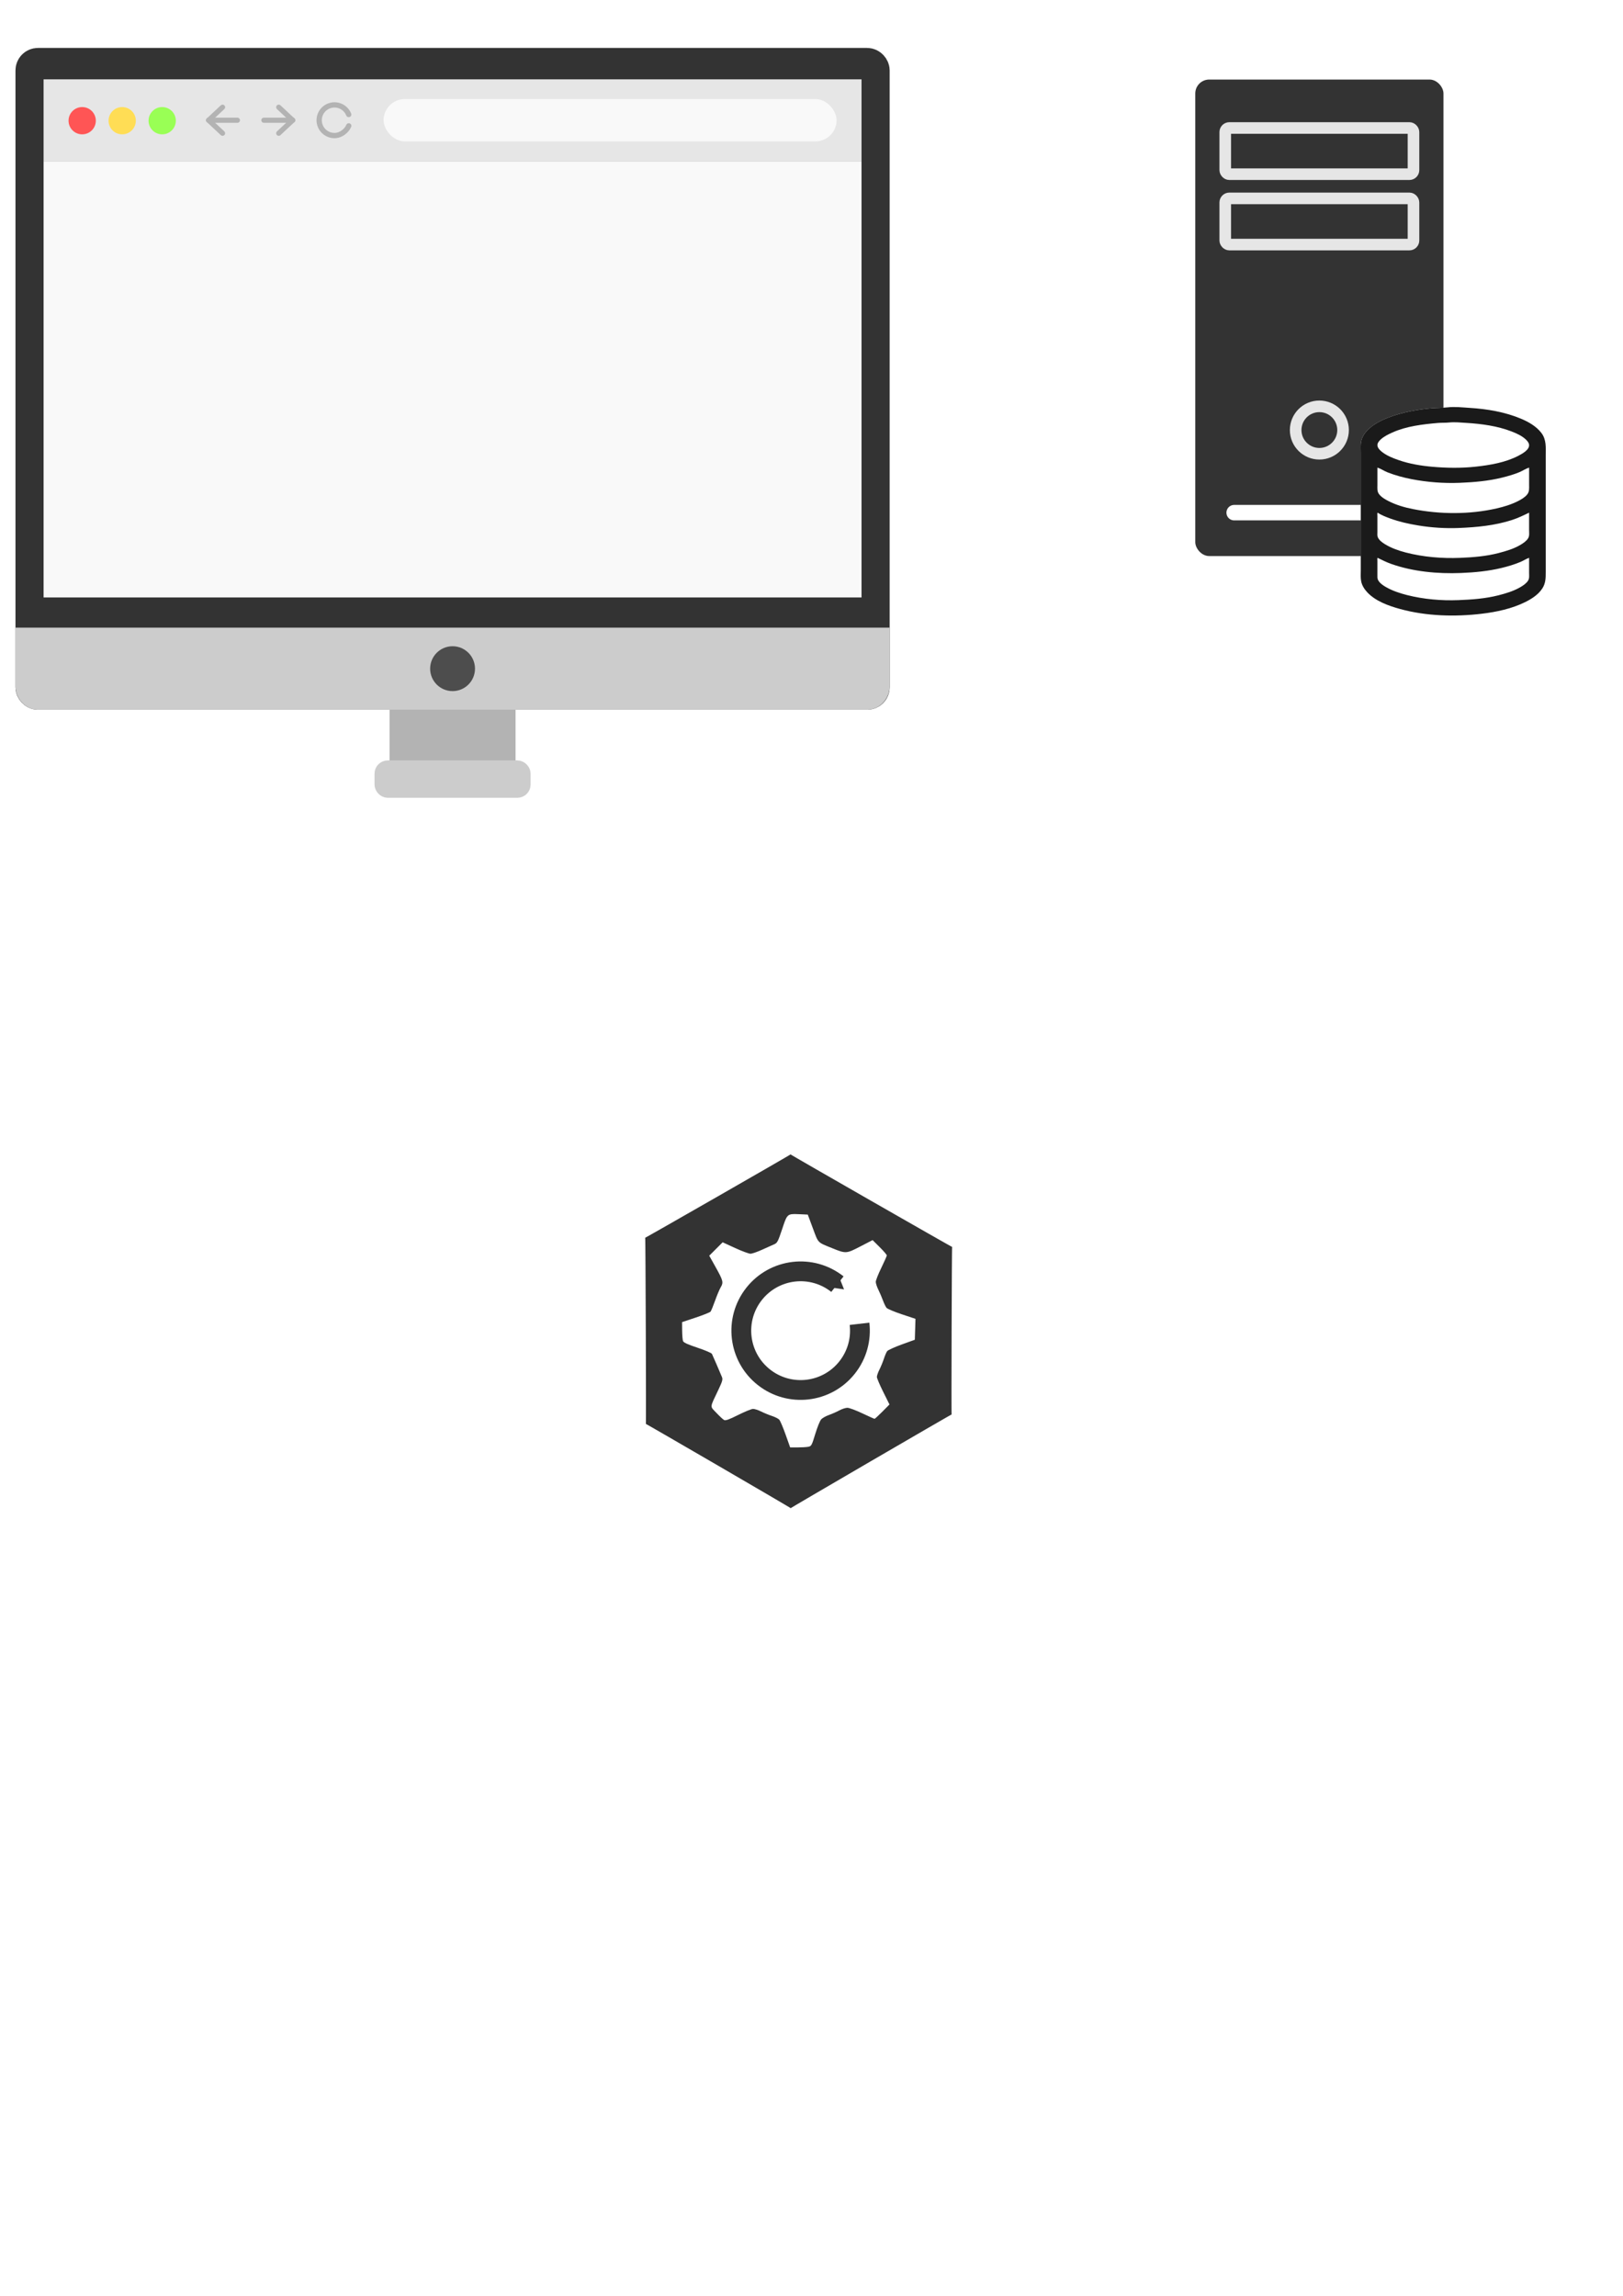 <?xml version="1.0" encoding="UTF-8" standalone="no"?>
<svg
   xmlns:dc="http://purl.org/dc/elements/1.1/"
   xmlns:cc="http://creativecommons.org/ns#"
   xmlns:rdf="http://www.w3.org/1999/02/22-rdf-syntax-ns#"
   xmlns:svg="http://www.w3.org/2000/svg"
   xmlns="http://www.w3.org/2000/svg"
   xmlns:sodipodi="http://sodipodi.sourceforge.net/DTD/sodipodi-0.dtd"
   xmlns:inkscape="http://www.inkscape.org/namespaces/inkscape"
   width="210mm"
   height="297mm"
   viewBox="0 0 210 297"
   version="1.1"
   id="svg8"
   inkscape:version="1.0 (4035a4f, 2020-05-01)"
   sodipodi:docname="schemas.svg">
  <defs
     id="defs2">
    <marker
       inkscape:isstock="true"
       style="overflow:visible"
       id="marker1311"
       refX="0.0"
       refY="0.0"
       orient="auto"
       inkscape:stockid="TriangleOutS">
      <path
         transform="scale(0.2)"
         style="fill-rule:evenodd;stroke:#333333;stroke-width:1pt;stroke-opacity:1;fill:#333333;fill-opacity:1"
         d="M 5.77,0.0 L -2.88,5.0 L -2.88,-5.0 L 5.77,0.0 z "
         id="path1080" />
    </marker>
    <marker
       inkscape:isstock="true"
       style="overflow:visible;"
       id="Arrow2Mend"
       refX="0.0"
       refY="0.0"
       orient="auto"
       inkscape:stockid="Arrow2Mend">
      <path
         transform="scale(0.6) rotate(180) translate(0,0)"
         d="M 8.719,4.034 L -2.207,0.016 L 8.719,-4.002 C 6.973,-1.63 6.983,1.616 8.719,4.034 z "
         style="fill-rule:evenodd;stroke-width:0.625;stroke-linejoin:round;stroke:#000000;stroke-opacity:1;fill:#000000;fill-opacity:1"
         id="path959" />
    </marker>
    <marker
       inkscape:isstock="true"
       style="overflow:visible;"
       id="marker1228"
       refX="0.0"
       refY="0.0"
       orient="auto"
       inkscape:stockid="Arrow1Send">
      <path
         transform="scale(0.2) rotate(180) translate(6,0)"
         style="fill-rule:evenodd;stroke:#000000;stroke-width:1pt;stroke-opacity:1;fill:#000000;fill-opacity:1"
         d="M 0.0,0.0 L 5.0,-5.0 L -12.5,0.0 L 5.0,5.0 L 0.0,0.0 z "
         id="path947" />
    </marker>
    <marker
       inkscape:isstock="true"
       style="overflow:visible;"
       id="marker1195"
       refX="0.0"
       refY="0.0"
       orient="auto"
       inkscape:stockid="Arrow1Lend">
      <path
         transform="scale(0.8) rotate(180) translate(12.5,0)"
         style="fill-rule:evenodd;stroke:#000000;stroke-width:1pt;stroke-opacity:1;fill:#000000;fill-opacity:1"
         d="M 0.0,0.0 L 5.0,-5.0 L -12.5,0.0 L 5.0,5.0 L 0.0,0.0 z "
         id="path935" />
    </marker>
    <marker
       inkscape:stockid="TriangleOutS"
       orient="auto"
       refY="0.0"
       refX="0.0"
       id="TriangleOutS"
       style="overflow:visible"
       inkscape:isstock="true">
      <path
         id="path3039"
         d="M 5.77,0.0 L -2.88,5.0 L -2.88,-5.0 L 5.77,0.0 z "
         style="fill-rule:evenodd;stroke:#b3b3b3;stroke-width:1pt;stroke-opacity:1;fill:#b3b3b3;fill-opacity:1"
         transform="scale(0.2)" />
    </marker>
    <marker
       inkscape:stockid="Arrow1Send"
       orient="auto"
       refY="0.0"
       refX="0.0"
       id="Arrow1Send"
       style="overflow:visible;"
       inkscape:isstock="true">
      <path
         id="path2906"
         d="M 0.0,0.0 L 5.0,-5.0 L -12.5,0.0 L 5.0,5.0 L 0.0,0.0 z "
         style="fill-rule:evenodd;stroke:#b3b3b3;stroke-width:1pt;stroke-opacity:1;fill:#f9f9f9;fill-opacity:1"
         transform="scale(0.2) rotate(180) translate(6,0)" />
    </marker>
    <marker
       inkscape:stockid="Arrow1Lend"
       orient="auto"
       refY="0.0"
       refX="0.0"
       id="Arrow1Lend"
       style="overflow:visible;"
       inkscape:isstock="true">
      <path
         id="path2894"
         d="M 0.0,0.0 L 5.0,-5.0 L -12.5,0.0 L 5.0,5.0 L 0.0,0.0 z "
         style="fill-rule:evenodd;stroke:#b3b3b3;stroke-width:1pt;stroke-opacity:1;fill:#f9f9f9;fill-opacity:1"
         transform="scale(0.8) rotate(180) translate(12.5,0)" />
    </marker>
  </defs>
  <sodipodi:namedview
     inkscape:snap-nodes="true"
     id="base"
     pagecolor="#ffffff"
     bordercolor="#666666"
     borderopacity="1.0"
     inkscape:pageopacity="0.0"
     inkscape:pageshadow="2"
     inkscape:zoom="0.44985357"
     inkscape:cx="588.4413"
     inkscape:cy="92.263995"
     inkscape:document-units="mm"
     inkscape:current-layer="layer1"
     inkscape:document-rotation="0"
     showgrid="false"
     inkscape:window-width="1388"
     inkscape:window-height="855"
     inkscape:window-x="52"
     inkscape:window-y="23"
     inkscape:window-maximized="1" />
  <g
     inkscape:label="Capa 1"
     inkscape:groupmode="layer"
     id="layer1">
    <rect
       ry="0.73"
       y="8.378"
       x="4.179"
       height="81.258"
       width="108.758"
       id="rect888"
       style="fill:#333333;stroke:#333333;stroke-width:4.353;stroke-miterlimit:4;stroke-dasharray:none" />
    <g
       id="g3447"
       transform="translate(-31.22,-14.516)">
      <rect
         y="24.779"
         x="36.861"
         height="10.583"
         width="105.833"
         id="rect2740"
         style="fill:#e6e6e6;stroke:none;stroke-width:0.449" />
      <rect
         y="35.362"
         x="36.861"
         height="56.444"
         width="105.833"
         id="rect2886"
         style="fill:#f9f9f9;stroke:none;stroke-width:0.694;stroke-linecap:round;stroke-miterlimit:4;stroke-dasharray:none;stroke-opacity:1" />
      <g
         transform="translate(0.657,0.061)"
         id="g3397">
        <g
           id="g3339"
           transform="translate(1.7801921e-6,-0.008)">
          <circle
             r="1.764"
             cy="30.078"
             cx="41.197"
             id="path2742"
             style="fill:#ff5555;stroke:none;stroke-width:0.246" />
          <circle
             r="1.764"
             style="fill:#ffdd55;stroke:none;stroke-width:0.246"
             id="path2742-8"
             cx="46.373"
             cy="30.078" />
          <circle
             style="fill:#99ff55;stroke:none;stroke-width:0.246"
             id="path2742-0"
             cx="51.549"
             cy="30.078"
             r="1.764" />
        </g>
        <rect
           style="fill:#f9f9f9;stroke:none;stroke-width:0.108;stroke-opacity:1"
           id="rect2770"
           width="58.611"
           height="5.471"
           x="80.198"
           y="27.273"
           ry="2.735" />
        <g
           id="g3356"
           transform="translate(-0.52)">
          <g
             style="stroke:#b3b3b3"
             transform="translate(2.646,0.015)"
             id="g2857">
            <path
               style="fill:none;stroke:#b3b3b3;stroke-width:0.665;stroke-linecap:round;stroke-linejoin:miter;stroke-miterlimit:4;stroke-dasharray:none;stroke-opacity:1"
               d="m 57.234,28.31 -1.8,1.684"
               id="path2827" />
            <path
               id="path2827-8"
               d="m 57.234,31.678 -1.8,-1.684"
               style="fill:none;stroke:#b3b3b3;stroke-width:0.665;stroke-linecap:round;stroke-linejoin:miter;stroke-miterlimit:4;stroke-dasharray:none;stroke-opacity:1" />
            <path
               style="fill:none;stroke:#b3b3b3;stroke-width:0.665;stroke-linecap:round;stroke-linejoin:miter;stroke-miterlimit:4;stroke-dasharray:none;stroke-opacity:1"
               d="m 55.435,29.994 h 3.721"
               id="path2844"
               sodipodi:nodetypes="cc" />
          </g>
          <g
             style="fill:none;stroke:#b3b3b3"
             transform="matrix(-1,0,0,1,124.381,0.015)"
             id="g2857-4">
            <path
               id="path2827-7"
               d="m 57.234,28.31 -1.8,1.684"
               style="fill:none;stroke:#b3b3b3;stroke-width:0.665;stroke-linecap:round;stroke-linejoin:miter;stroke-miterlimit:4;stroke-dasharray:none;stroke-opacity:1" />
            <path
               style="fill:none;stroke:#b3b3b3;stroke-width:0.665;stroke-linecap:round;stroke-linejoin:miter;stroke-miterlimit:4;stroke-dasharray:none;stroke-opacity:1"
               d="m 57.234,31.678 -1.8,-1.684"
               id="path2827-8-1" />
            <path
               sodipodi:nodetypes="cc"
               id="path2844-3"
               d="m 55.435,29.994 h 3.721"
               style="fill:none;stroke:#b3b3b3;stroke-width:0.665;stroke-linecap:round;stroke-linejoin:miter;stroke-miterlimit:4;stroke-dasharray:none;stroke-opacity:1" />
          </g>
          <path
             sodipodi:nodetypes="ccssc"
             d="m 76.209,30.735 c -0.293,0.689 -1.006,1.176 -1.657,1.248 -1.017,0.097 -1.942,-0.594 -2.136,-1.598 -0.194,-1.004 0.407,-1.99 1.387,-2.279 0.98,-0.289 2.02,0.215 2.4,1.164"
             style="fill:none;stroke:#b3b3b3;stroke-width:0.683;stroke-linecap:round;stroke-miterlimit:4;stroke-dasharray:none;stroke-opacity:1;marker-end:url(#TriangleOutS)"
             id="path2888" />
        </g>
      </g>
    </g>
    <rect
       style="fill:#333333;stroke:none;stroke-width:1.902;stroke-linecap:round;stroke-miterlimit:4;stroke-dasharray:none;stroke-opacity:1"
       id="rect3461"
       width="32.113"
       height="61.644"
       x="154.657"
       y="10.291"
       ry="1.802" />
    <path
       id="path3636-4"
       d="m 187.273,52.699 c -0.663,0.079 -1.352,0.054 -2.021,0.113 -1.91,0.169 -3.837,0.525 -5.611,1.204 -0.989,0.379 -1.958,0.883 -2.684,1.616 -0.401,0.404 -0.721,0.911 -0.832,1.451 -0.098,0.473 -0.053,0.972 -0.053,1.451 v 1.941 11.316 1.961 c 0,0.485 -0.046,0.992 0.053,1.471 0.109,0.527 0.416,1.009 0.795,1.412 1.062,1.131 2.723,1.735 4.248,2.152 3.388,0.927 7.091,1.026 10.577,0.608 1.913,-0.229 3.884,-0.655 5.59,-1.498 0.866,-0.428 1.716,-0.984 2.226,-1.771 0.433,-0.668 0.44,-1.347 0.44,-2.098 v -1.745 -8.237 -5.138 c 0,-1.018 0.107,-2.022 -0.563,-2.902 -0.646,-0.849 -1.648,-1.425 -2.661,-1.849 -2.047,-0.857 -4.343,-1.248 -6.579,-1.388 -0.942,-0.059 -1.981,-0.181 -2.924,-0.068"
       style="fill:#ffffff;stroke:none;stroke-width:0.021"
       sodipodi:nodetypes="csssssccscsscccsccscssc" />
    <rect
       style="fill:none;stroke:#e6e6e6;stroke-width:1.5;stroke-linecap:round;stroke-miterlimit:4;stroke-dasharray:none;stroke-opacity:1"
       id="rect3535"
       width="24.357"
       height="5.977"
       x="158.535"
       y="16.558"
       ry="0.529" />
    <rect
       ry="0.529"
       y="25.663"
       x="158.535"
       height="5.977"
       width="24.357"
       id="rect3535-6"
       style="fill:none;stroke:#e6e6e6;stroke-width:1.5;stroke-linecap:round;stroke-miterlimit:4;stroke-dasharray:none;stroke-opacity:1" />
    <circle
       style="fill:none;stroke:#e6e6e6;stroke-width:1.5;stroke-linecap:round;stroke-miterlimit:4;stroke-dasharray:none;stroke-opacity:1"
       id="path3552"
       cx="170.713"
       cy="55.633"
       r="3.067" />
    <path
       style="fill:none;stroke:#ffffff;stroke-width:2;stroke-linecap:round;stroke-linejoin:miter;stroke-miterlimit:4;stroke-dasharray:none;stroke-opacity:1"
       d="m 159.688,66.32 h 22.052"
       id="path3554" />
    <path
       style="fill:#1a1a1a;stroke:none;stroke-width:0.021"
       d="m 187.273,52.699 c -0.663,0.079 -1.352,0.054 -2.021,0.113 -1.91,0.169 -3.837,0.525 -5.611,1.204 -0.989,0.379 -1.958,0.883 -2.684,1.616 -0.401,0.404 -0.721,0.911 -0.832,1.451 -0.098,0.473 -0.053,0.972 -0.053,1.451 v 1.941 11.316 1.961 c 0,0.485 -0.046,0.992 0.053,1.471 0.109,0.527 0.416,1.009 0.795,1.412 1.062,1.131 2.723,1.735 4.248,2.152 3.388,0.927 7.091,1.026 10.577,0.608 1.913,-0.229 3.884,-0.655 5.59,-1.498 0.866,-0.428 1.716,-0.984 2.226,-1.771 0.433,-0.668 0.44,-1.347 0.44,-2.098 v -1.745 -8.237 -5.138 c 0,-1.018 0.107,-2.022 -0.563,-2.902 -0.646,-0.849 -1.648,-1.425 -2.661,-1.849 -2.047,-0.857 -4.343,-1.248 -6.579,-1.388 -0.942,-0.059 -1.981,-0.181 -2.924,-0.068 m 0.215,1.958 c 0.73,-0.079 1.528,0.006 2.257,0.051 1.981,0.124 4.007,0.395 5.848,1.111 0.633,0.246 1.29,0.543 1.784,0.989 0.213,0.193 0.426,0.424 0.467,0.706 0.094,0.655 -0.871,1.18 -1.391,1.451 -1.659,0.865 -3.65,1.203 -5.525,1.406 -1.868,0.202 -3.763,0.174 -5.633,0.009 -1.45,-0.128 -2.934,-0.377 -4.3,-0.85 -0.774,-0.268 -1.564,-0.577 -2.193,-1.08 -0.265,-0.212 -0.572,-0.514 -0.579,-0.857 -0.006,-0.279 0.205,-0.536 0.408,-0.726 0.439,-0.41 0.99,-0.676 1.548,-0.927 1.809,-0.811 3.91,-1.055 5.891,-1.227 0.47,-0.041 0.951,-0.006 1.419,-0.057 m 10.362,5.838 v 2.236 c 0,0.47 0.056,0.884 -0.28,1.275 -0.302,0.352 -0.738,0.606 -1.161,0.821 -0.855,0.435 -1.804,0.725 -2.752,0.942 -3.517,0.802 -7.324,0.781 -10.857,0.085 -1.079,-0.212 -2.173,-0.535 -3.139,-1.027 -0.453,-0.231 -0.922,-0.506 -1.225,-0.899 -0.276,-0.358 -0.216,-0.76 -0.216,-1.177 v -2.255 c 0.443,0.128 0.857,0.43 1.29,0.6 1.004,0.392 2.05,0.68 3.117,0.887 2.046,0.397 4.169,0.559 6.256,0.476 1.838,-0.073 3.675,-0.23 5.461,-0.671 0.766,-0.189 1.534,-0.407 2.257,-0.709 0.41,-0.171 0.822,-0.46 1.247,-0.582 m -19.607,5.824 c 0.486,0.322 1.079,0.55 1.634,0.753 1.172,0.428 2.394,0.699 3.633,0.903 1.718,0.283 3.503,0.395 5.246,0.326 2.329,-0.093 4.665,-0.315 6.88,-1.034 0.781,-0.254 1.486,-0.594 2.214,-0.947 v 2.255 c 0,0.357 0.07,0.759 -0.139,1.079 -0.227,0.348 -0.594,0.597 -0.958,0.817 -0.861,0.522 -1.873,0.817 -2.859,1.074 -1.613,0.419 -3.301,0.554 -4.966,0.62 -2.355,0.094 -4.778,-0.104 -7.052,-0.696 -0.931,-0.243 -1.858,-0.572 -2.666,-1.064 -0.368,-0.224 -0.77,-0.521 -0.936,-0.909 -0.086,-0.201 -0.053,-0.435 -0.053,-0.647 V 67.654 66.732 c 0,-0.126 -0.032,-0.295 0.022,-0.412 m 0,5.844 c 0.584,0.28 1.145,0.57 1.763,0.788 2.833,1.001 6.014,1.294 9.03,1.174 1.758,-0.07 3.515,-0.236 5.224,-0.646 0.851,-0.204 1.693,-0.458 2.494,-0.793 0.369,-0.155 0.718,-0.398 1.096,-0.523 v 1.961 c 0,0.336 0.057,0.699 -0.139,1 -0.242,0.371 -0.65,0.639 -1.044,0.864 -0.854,0.488 -1.83,0.782 -2.795,1.027 -1.687,0.428 -3.422,0.551 -5.16,0.62 -2.217,0.089 -4.521,-0.113 -6.665,-0.656 -0.957,-0.243 -1.91,-0.565 -2.752,-1.052 -0.386,-0.223 -0.817,-0.527 -1.001,-0.921 -0.094,-0.201 -0.074,-0.414 -0.074,-0.628 V 73.361 72.557 c 0,-0.121 -0.03,-0.28 0.021,-0.392 z"
       id="path3636" />
    <rect
       ry="0.732"
       y="90.988"
       x="50.407"
       height="8.323"
       width="16.301"
       id="rect898"
       style="fill:#b3b3b3;stroke:none;stroke-width:4.727;stroke-miterlimit:4;stroke-dasharray:none" />
    <rect
       ry="0.68"
       y="99.41"
       x="49.497"
       height="2.761"
       width="18.121"
       id="rect896"
       style="fill:#cccccc;stroke:#cccccc;stroke-width:2.077;stroke-miterlimit:4;stroke-dasharray:none" />
    <g
       transform="matrix(1,0,0,1.063,0,-5.789)"
       style="opacity:1;fill:#cccccc"
       id="g1461">
      <path
         sodipodi:nodetypes="csssscc"
         id="path1465"
         d="m 2.002,81.826 v 7.131 c 0,1.545 1.313,2.855 2.857,2.855 H 112.256 c 1.545,0 2.857,-1.311 2.857,-2.855 v -7.131 z"
         style="color:#000000;font-style:normal;font-variant:normal;font-weight:normal;font-stretch:normal;font-size:medium;line-height:normal;font-family:sans-serif;font-variant-ligatures:normal;font-variant-position:normal;font-variant-caps:normal;font-variant-numeric:normal;font-variant-alternates:normal;font-variant-east-asian:normal;font-feature-settings:normal;font-variation-settings:normal;text-indent:0;text-align:start;text-decoration:none;text-decoration-line:none;text-decoration-style:solid;text-decoration-color:#000000;letter-spacing:normal;word-spacing:normal;text-transform:none;writing-mode:lr-tb;direction:ltr;text-orientation:mixed;dominant-baseline:auto;baseline-shift:baseline;text-anchor:start;white-space:normal;shape-padding:0;shape-margin:0;inline-size:0;clip-rule:nonzero;display:inline;overflow:visible;visibility:visible;isolation:auto;mix-blend-mode:normal;color-interpolation:sRGB;color-interpolation-filters:linearRGB;solid-color:#000000;solid-opacity:1;vector-effect:none;fill:#cccccc;fill-opacity:1;fill-rule:nonzero;stroke:none;stroke-width:4.353;stroke-linecap:butt;stroke-linejoin:miter;stroke-miterlimit:4;stroke-dasharray:none;stroke-dashoffset:0;stroke-opacity:1;color-rendering:auto;image-rendering:auto;shape-rendering:auto;text-rendering:auto;enable-background:accumulate;stop-color:#000000;stop-opacity:1" />
    </g>
    <path
       d="m 102.29,149.34 c 0.084,0.003 -18.846,10.852 -18.806,10.779 0.044,-0.082 0.131,24.173 0.087,24.091 -0.04,-0.074 18.821,10.894 18.738,10.897 -0.093,0.003 20.869,-12.2 20.82,-12.121 -0.044,0.071 0.024,-21.747 0.068,-21.676 0.049,0.079 -20.999,-11.973 -20.906,-11.97 z m 0.501,7.715 c 0.222,-3.9e-4 0.49,0.014 0.823,0.03 l 0.905,0.044 0.661,1.776 c 0.73,1.962 0.549,1.776 2.512,2.573 1.76,0.714 1.809,0.711 3.626,-0.229 l 1.587,-0.821 0.918,0.91 c 0.505,0.5 0.918,0.981 0.918,1.069 0,0.087 -0.32,0.814 -0.712,1.615 -0.392,0.801 -0.712,1.614 -0.712,1.808 0,0.193 0.151,0.654 0.335,1.023 0.184,0.369 0.451,0.992 0.594,1.384 0.142,0.392 0.351,0.821 0.464,0.955 0.113,0.134 1.001,0.508 1.974,0.832 l 1.769,0.589 -0.041,1.352 -0.041,1.351 -1.703,0.618 c -0.936,0.34 -1.784,0.728 -1.882,0.864 -0.099,0.135 -0.287,0.572 -0.417,0.972 -0.131,0.4 -0.389,1.029 -0.574,1.398 -0.185,0.369 -0.336,0.802 -0.336,0.96 0,0.158 0.367,1.025 0.815,1.926 l 0.815,1.638 -0.918,0.927 c -0.505,0.51 -0.961,0.926 -1.012,0.926 -0.051,0 -0.769,-0.32 -1.595,-0.712 -0.826,-0.392 -1.691,-0.712 -1.922,-0.712 -0.231,0 -0.7,0.153 -1.043,0.339 -0.343,0.186 -0.944,0.451 -1.335,0.589 -0.392,0.138 -0.844,0.39 -1.005,0.562 -0.161,0.172 -0.508,1.022 -0.77,1.89 -0.452,1.49 -0.502,1.583 -0.9,1.662 -0.232,0.046 -0.856,0.084 -1.386,0.084 h -0.964 l -0.594,-1.672 c -0.326,-0.919 -0.693,-1.782 -0.815,-1.916 -0.122,-0.135 -0.55,-0.352 -0.952,-0.484 -0.402,-0.132 -1.033,-0.39 -1.402,-0.575 -0.369,-0.185 -0.835,-0.336 -1.035,-0.336 -0.2,0 -1.069,0.354 -1.931,0.786 -1.182,0.593 -1.629,0.753 -1.817,0.653 -0.137,-0.073 -0.586,-0.489 -0.997,-0.924 -0.858,-0.907 -0.886,-0.581 0.262,-3 0.514,-1.082 0.582,-1.33 0.455,-1.638 -0.318,-0.77 -1.193,-2.794 -1.297,-2.997 -0.06,-0.117 -0.901,-0.476 -1.87,-0.797 -1.252,-0.415 -1.791,-0.662 -1.867,-0.854 -0.058,-0.149 -0.111,-0.762 -0.116,-1.363 l -0.01,-1.092 1.769,-0.589 c 0.973,-0.324 1.836,-0.67 1.916,-0.767 0.081,-0.097 0.343,-0.733 0.583,-1.412 0.24,-0.679 0.57,-1.462 0.733,-1.738 0.377,-0.64 0.322,-0.856 -0.684,-2.656 l -0.8,-1.431 0.867,-0.867 0.867,-0.867 1.611,0.74 c 0.886,0.407 1.78,0.739 1.987,0.738 0.207,-0.001 0.88,-0.232 1.495,-0.513 0.615,-0.281 1.32,-0.597 1.566,-0.702 0.41,-0.176 0.499,-0.345 1.043,-1.977 0.551,-1.653 0.622,-1.937 1.582,-1.939 z"
       inkscape:transform-center-y="-2.280448"
       inkscape:transform-center-x="-0.57967528"
       style="fill:#333333;stroke:none;stroke-width:6.526;stroke-miterlimit:4;stroke-dasharray:none"
       id="path922" />
    <path
       sodipodi:nodetypes="csccsc"
       d="m 111.215,171.255 c 0.227,1.951 -0.29,3.988 -1.605,5.65 -2.63,3.324 -7.456,3.886 -10.78,1.256 m 0,0 c -3.324,-2.63 -3.886,-7.456 -1.256,-10.78 2.63,-3.324 7.456,-3.886 10.78,-1.256"
       style="fill:none;stroke:#333333;stroke-width:2.561;stroke-miterlimit:4;stroke-dasharray:none;stroke-opacity:1;marker-end:url(#marker1311)"
       id="path928" />
    <circle
       r="2.902"
       cy="86.504"
       cx="58.558"
       id="path1473"
       style="opacity:1;fill:#4d4d4d;stroke:none;stroke-width:7.15;stroke-miterlimit:4;stroke-dasharray:none;stroke-opacity:1" />
  </g>
</svg>
